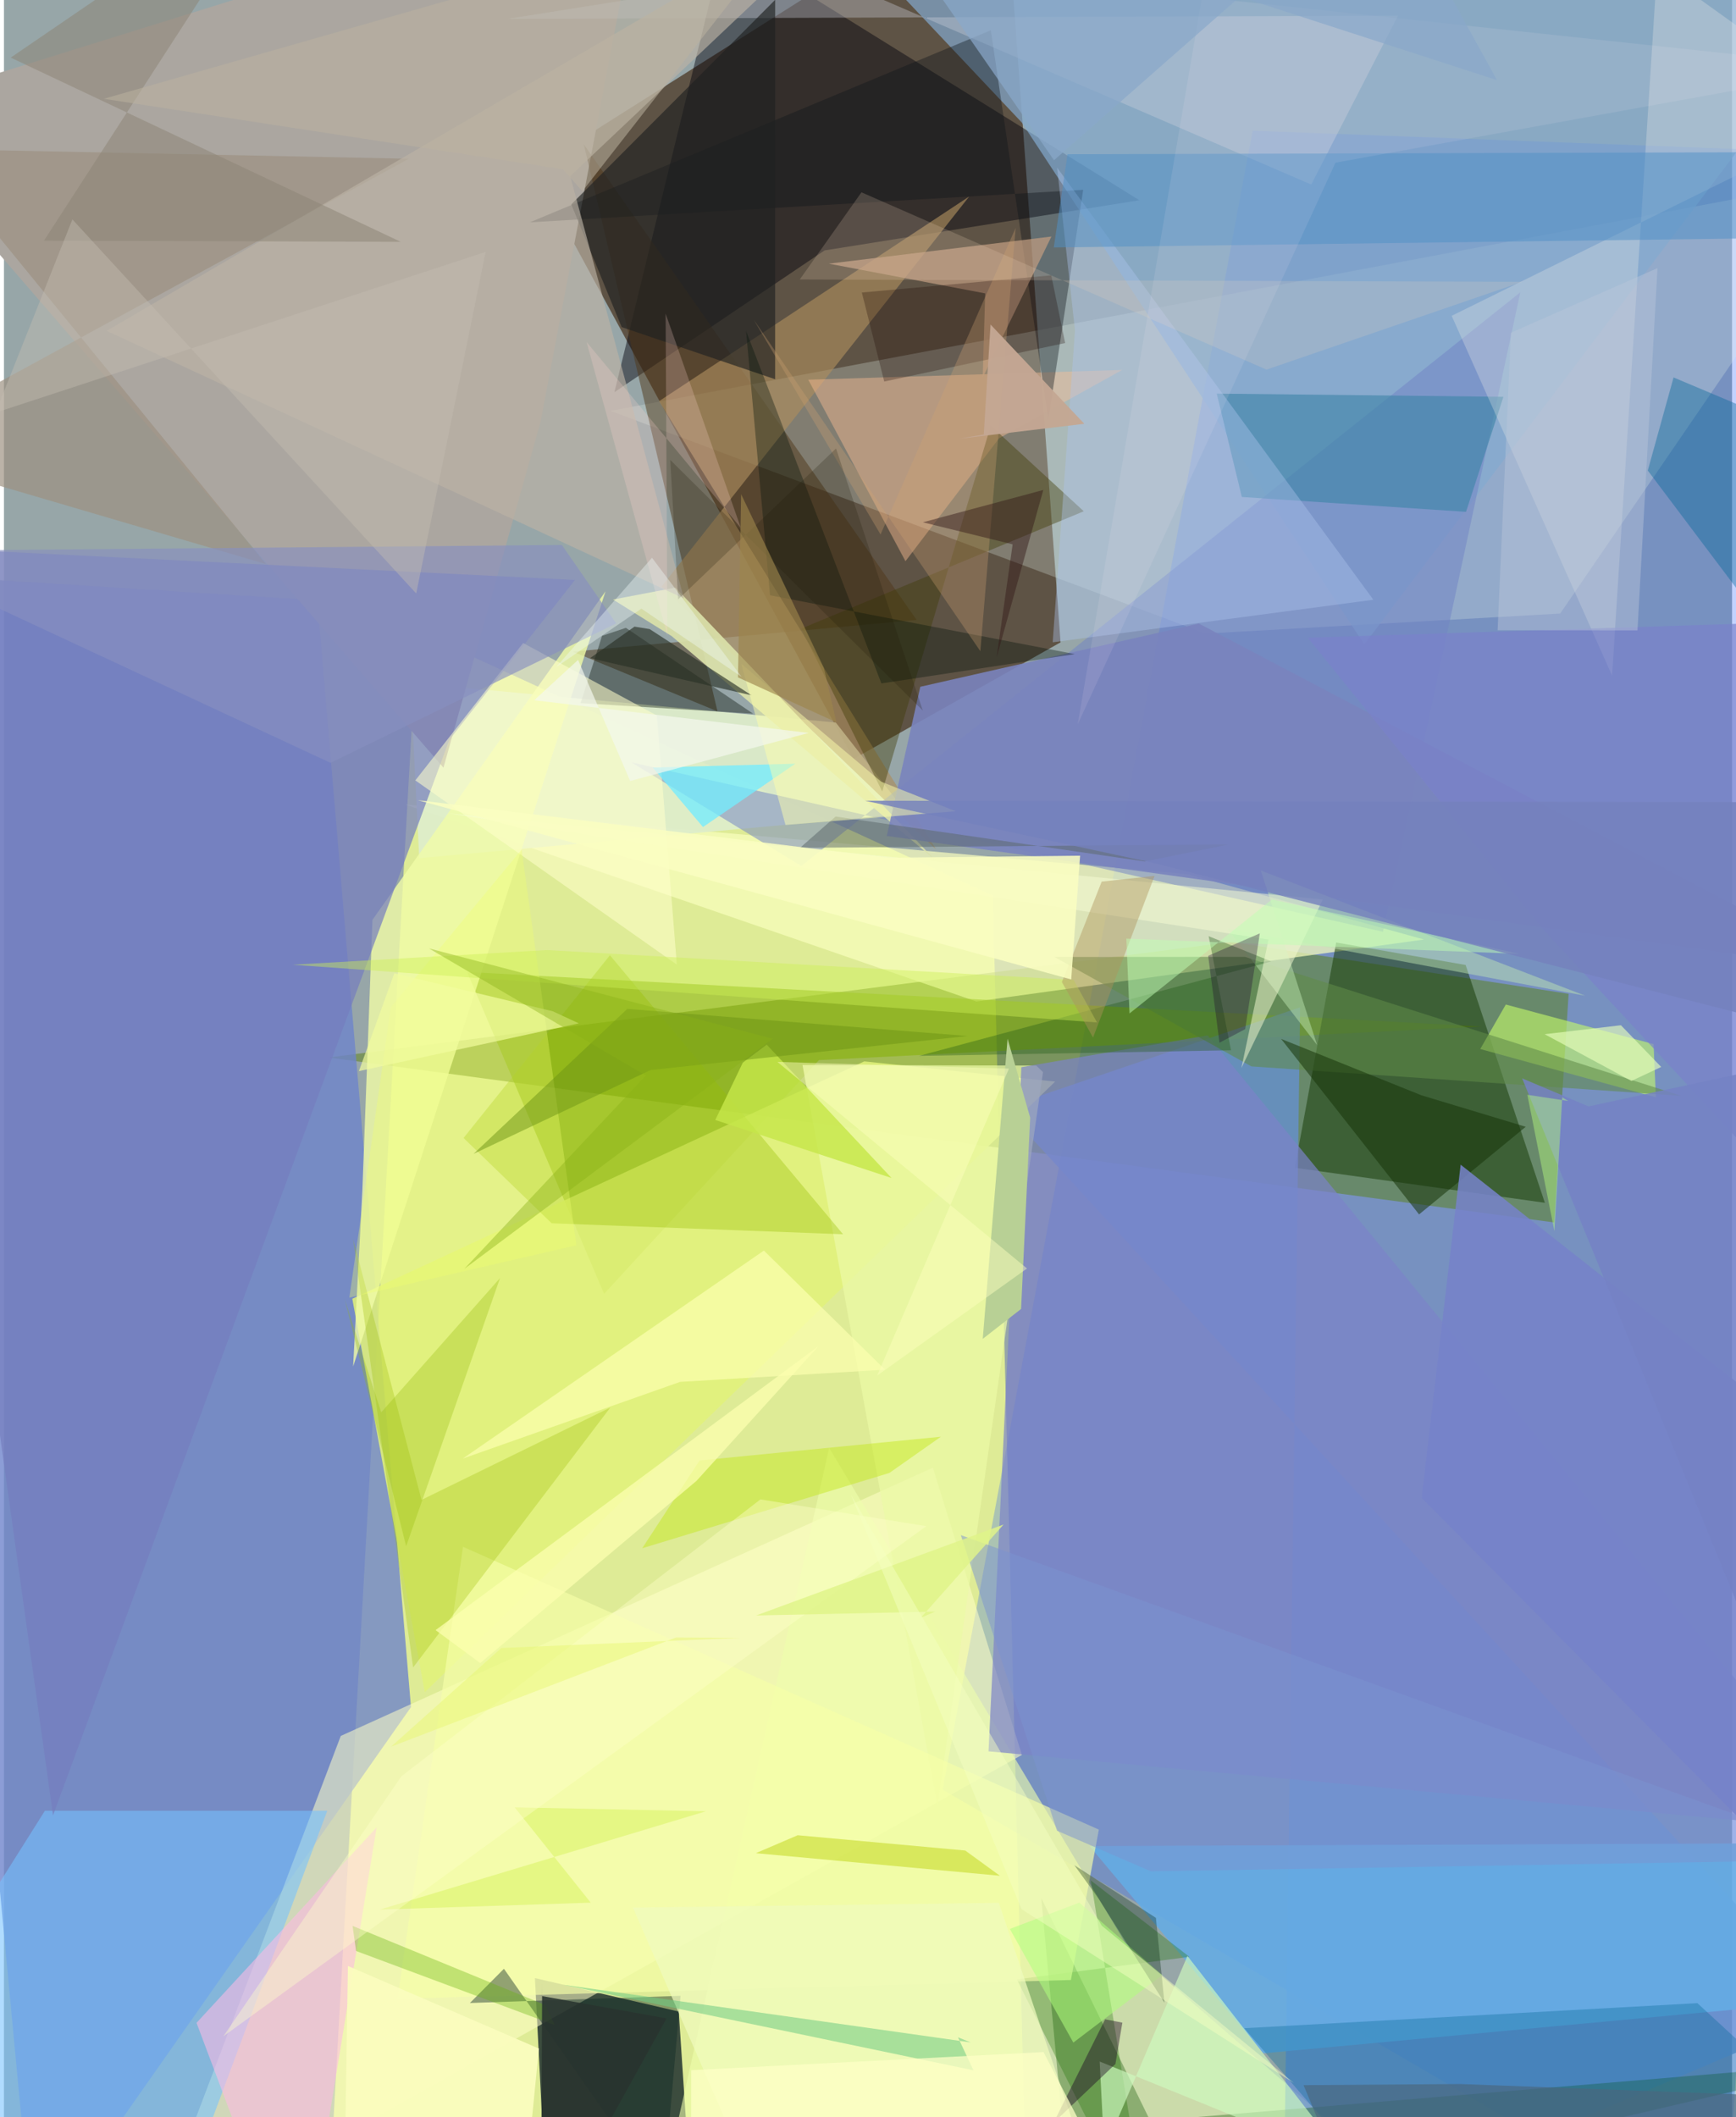 <svg xmlns="http://www.w3.org/2000/svg" width="228" height="278" viewBox="0 0 836 1024"><path fill="#97a6a8" d="M0 0h836v1024H0z"/><path fill="#f2ff90" fill-opacity=".776" d="M478.38 433.145l-278.495-127.85L156.006 1086l338.691-20.326z"/><path fill="#48331f" fill-opacity=".718" d="M511.145 310.688L483.898-62 256.303 81.802 411.02 367.07z"/><path fill="#2359ff" fill-opacity=".271" d="M898 74.327L832.553 1086 454.071 865.588 604.096 63.22z"/><path fill="#577f00" fill-opacity=".443" d="M749.952 591.268l6.99-110.591-163.196-25.115-436.748 55.912z"/><path fill="#1c2c2d" fill-opacity=".831" d="M263.456 1086l-6.583-129.27 69.574 16.198L333.933 1086z"/><path fill="#6e83cb" fill-opacity=".792" d="M-62 276.832L14.21 1086l182.696-260.335-45.279-535.329z"/><path fill="#f9ffbe" fill-opacity=".702" d="M572.35 422.78l114.632 31.626-216.57 29.976-276.197-95.259z"/><path fill="#dee9e3" fill-opacity=".278" d="M581.404 306.438l171.452-9.687L898 84.831 293.382 198.725z"/><path fill="#00000d" fill-opacity=".451" d="M295.334 189.667l101.644-68.558 152.308-24.255L348.42-27.836z"/><path fill="#84b000" fill-opacity=".529" d="M714.957 496.49l-320.68 16.239-103.94 113.053-66.271-155.654z"/><path fill="#ffffc6" fill-opacity=".549" d="M449.4 709.841l43.048 138.95L69.428 1086l93.514-246.394z"/><path fill="#1b400d" fill-opacity=".557" d="M707.113 466.723l-62.62-10.867-20.008 108.948 120.959 16.939z"/><path fill="#deecca" fill-opacity=".933" d="M196.628 330.256l205.8 19.214 34.527 44.098-236.042 21.511z"/><path fill="#eeffac" fill-opacity=".6" d="M399.218 700.253l-73.843 328.794 368.34 42.572-150.33-130.388z"/><path fill="#6691d2" fill-opacity=".765" d="M627.043 487.205L483.738 535.91l401.628 436.74L618.873 1086z"/><path fill="#e2f27a" fill-opacity=".863" d="M168.515 628.162l35.073 190.287 304.945-295.322-92.334-9.782z"/><path fill="#aba6a0" d="M212.612 371.295l46.99-167.27L310.085-62-62 53.836z"/><path fill="#84aad0" fill-opacity=".694" d="M400.665-37.925L898-5.57 658.082 311.74 492.39 59.244z"/><path fill="#0d5401" fill-opacity=".337" d="M898 997.19l-343.436 28.638-52.751-107.848L517.538 1086z"/><path fill="#4f3819" fill-opacity=".494" d="M280.497 69.787l64.69 274.275-69.984-28.877 166.305-15.357z"/><path fill="#75c1ff" fill-opacity=".573" d="M-56.512 996.876L77.983 1086 156.4 875.811H19.81z"/><path fill="#f1fca7" fill-opacity=".796" d="M291.022 286.007L168.916 660.954l4.47-85.103 4.88-130.963z"/><path fill="#757ebe" fill-opacity=".71" d="M23.736 878.05l191.702-520.197 60.82-77.36L-62 263.808z"/><path fill="#64ace5" fill-opacity=".878" d="M609.206 993.114l-84.038-100.259L898 891.401v74.915z"/><path fill="#ab8d5d" fill-opacity=".647" d="M466.934 95.059L316.929 194.03l133.952 216.757-132.71-127.119z"/><path fill="#7283c4" fill-opacity=".514" d="M303.563 368.742l82.178 50.099 347.814-277.439-66.411 309.274z"/><path fill="#febe93" fill-opacity=".427" d="M481.434 211.977l59.529-33.056-151.854 4.737 47.015 87.777z"/><path fill="#ebf9a6" fill-opacity=".725" d="M499.384 515.378l-113.067-.288 65.275 358.518 51.07-355.077z"/><path fill="#0f1318" fill-opacity=".38" d="M505.243 202.99L477.408 14.636l-222.99 92.892L522.104 91.8z"/><path fill="#97bf00" fill-opacity=".353" d="M264.97 591.654l140.964 5.318-112.783-134.95-70.81 88.378z"/><path fill="#c19d81" fill-opacity=".714" d="M473.492 182.611l1.205-40.703-75.66-14.383 107.702-13.123z"/><path fill="#c4fc6a" fill-opacity=".6" d="M714.184 507.373l12.367-21.519 71.49 19.14 1.102 25.732z"/><path fill="#006695" fill-opacity=".325" d="M898 1041.388l-78.77-72.535L600 980.968 691.13 1086z"/><path fill="#3e84a8" fill-opacity=".627" d="M598.85 240.375l108.456 7.184 18.09-55.64-138.694-1.54z"/><path fill="#7b83c9" fill-opacity=".698" d="M582.35 500.783l-90.15 15.379-15.894 330.901L898 885.863z"/><path fill="#edece9" fill-opacity=".294" d="M898 55.274l-197.64 97.479 77.61 174.041 21.784-342.003z"/><path fill="#413c07" fill-opacity=".412" d="M522.394 247.284l-136.746 56.778 39.245 78.742 52.487-176.92z"/><path fill="#9d9181" fill-opacity=".69" d="M126.809 272.863L-62 217.379l257.818-140.6-233.008-4.766z"/><path fill="#1b7300" fill-opacity=".31" d="M554.516 1086l-64.508-128.648 83.497-10.895-47.71-36.948z"/><path fill="#d0d3de" fill-opacity=".349" d="M243.826 9.113l148.25-23.564L632.422 89.262 674.38 7.594z"/><path fill="#f5fea8" fill-opacity=".659" d="M529.68 884.915l-13.515 72.74-325.756 9.07 31.68-218.586z"/><path fill="#dae1a9" fill-opacity=".914" d="M324.85 284.202l125.63 131.792-127.403-108.287-28.429-17.738z"/><path fill="#000b02" fill-opacity=".365" d="M289.353 307.537l-10.395 32.54 83.504 5.132-61.593-41.543z"/><path fill="#afc5ee" fill-opacity=".392" d="M509.473 81.048L662.477 290.08l-155.122 20.571 10.778-150.785z"/><path fill="#202121" fill-opacity=".647" d="M274.45 98.852l24.378 59.358 74.248 25.222.019-183.525z"/><path fill="#c0e612" fill-opacity=".427" d="M428.355 712.403l24.912-17.512-116.749 11.492-27.753 42.454z"/><path fill="#9ebd05" fill-opacity=".302" d="M168.901 599.21l33.11 126.229 91.323-44.668-95.386 125.715z"/><path fill="#608a49" fill-opacity=".557" d="M811.47 530.01l-207.998-14.227-95.253-52.93 92.127-.059z"/><path fill="#ffb9e4" fill-opacity=".561" d="M133.628 1086l22.303-53.318 24.361-148.833-87.136 94.534z"/><path fill="#0c2824" fill-opacity=".424" d="M241.88 952.228l76.87 109.764 8.563-96.698-101.904 3.49z"/><path fill="#ffffcb" fill-opacity=".557" d="M325.503 466.548L199.01 377.45l52.158-66.445 64.71 35.084z"/><path fill="#bcb3a4" fill-opacity=".651" d="M273.943 85.203L429.645-62 49.65 160.033l279.327 129.441z"/><path fill="#cffabf" fill-opacity=".659" d="M650.3 1045.997l-77.766-99.972-40.23 94.088-2.23-43.033z"/><path fill="#7983bd" fill-opacity=".898" d="M427.068 404.327L898 469.819 578.061 301.59l-134.766 30.58z"/><path fill="#fcffaf" fill-opacity=".71" d="M426.243 662.48l-58.607-57.621-145.682 100.614 105.141-37.104z"/><path fill="#5190c5" fill-opacity=".522" d="M839.253 115.37l-331.378 4.324 6.642-45.1 379.76-1.089z"/><path fill="#75ebfd" fill-opacity=".78" d="M338.168 400.013l-24.359-28.819 1.113.01 67.928-1.837z"/><path fill="#bee6b1" fill-opacity=".475" d="M591.85 449.081l43.436 56.386-27.259-84.422L764.956 481.6z"/><path fill="#153409" fill-opacity=".529" d="M684.588 587.372l51.602-42.383-50.52-15.256-67.83-27.264z"/><path fill="#bfd512" fill-opacity=".49" d="M383.982 887.64l-20.247 8.679 118.075 10.92-16.775-12.21z"/><path fill="#056797" fill-opacity=".396" d="M795.239 227.578l12.468-45.02L898 220.587v143.466z"/><path fill="#f0fabe" fill-opacity=".722" d="M481.28 920.35l35.46 104.872-151.785 36.79-60.677-139.374z"/><path fill="#70cb85" fill-opacity=".561" d="M461.526 985.375l7.488 15.958-198.58-41.41 197.217 27.917z"/><path fill="#001209" fill-opacity=".345" d="M359.012 160.03l11.592 127.881 147.445 28.463-93.579 14.167z"/><path fill="#f2ff6d" fill-opacity=".329" d="M250.427 410.946L276.948 602.3l-109.854 25.34 20.058-140.504z"/><path fill="#7682c9" fill-opacity=".859" d="M685.84 724.496l192.742 194.458L898 715.628l-193.295-152.31z"/><path fill="#1d5713" fill-opacity=".341" d="M593.62 507.995l-150.986 2.708 170.492-45.697-30.338-12.21z"/><path fill="#fafcbe" fill-opacity=".941" d="M164.29 1086l2.112-135.136 92.407 39.959-9.412 94.422z"/><path fill="#180122" fill-opacity=".416" d="M541.055 978.28l-3.357 20.008-29.94 28.413 24.956-50.023z"/><path fill="#c5e64a" fill-opacity=".82" d="M344.127 541.697l13.302-27.725 11.577-8.712 60.38 64.492z"/><path fill="#1a0600" fill-opacity=".271" d="M513.377 165.908l-87.518 18.624-10.84-43.048 91.642-8.31z"/><path fill="#f7fdd5" fill-opacity=".494" d="M611.766 454.421l-13.134 62.173 39.404-81.536-423.502-41.724z"/><path fill="#cfa172" fill-opacity=".31" d="M424.064 258.507l65.36-148.266-17.075 204.72-109.542-160.205z"/><path fill="#ebd1b7" fill-opacity=".196" d="M384.993 135.175l349.506 1.129-123.72 42.47-195.947-85.756z"/><path fill="#293126" fill-opacity=".639" d="M312.391 304.276l49.338 32.054-78.202-18 21.513-15.255z"/><path fill="#8e8676" fill-opacity=".533" d="M3.265 27.863L134.8-62 19.347 116.408l172.604.56z"/><path fill="#b8d095" d="M485.519 502.357l10.938 38.182-4.398 92.55-18.555 14.485z"/><path fill="#65b40c" fill-opacity=".357" d="M266.385 979.43l-4.343-9.6-93.383-38.336 1.67 12.122z"/><path fill="#6b9213" fill-opacity=".478" d="M312.755 517.547l-85.6 40.55 74.386-70.128 164.653 13.113z"/><path fill="#97bd0a" fill-opacity=".31" d="M182.507 683.105l57.489-64.96-45.431 129.743-29.728-119.602z"/><path fill="#cdf054" fill-opacity=".427" d="M139.54 466.61l389.249 27.908-11.287-20.545-254.81-14.46z"/><path fill="#8890bf" fill-opacity=".643" d="M157.96 368.965L-62 266.553l331.9-2.968 26.304 37.949z"/><path fill="#fcffaf" fill-opacity=".749" d="M208.809 788.429l185.256-137.357-59.037 65.178-104.621 88.12z"/><path fill="#ae935b" fill-opacity=".431" d="M526.871 501.83l-15.076-26.844 19.258-48.58 25.592-2.77z"/><path fill="#d9f265" fill-opacity=".553" d="M247.063 874.154l36.81 46.1-102.05 3.339 157.784-47.554z"/><path fill="#5c686a" fill-opacity=".514" d="M592.613 408.413l-40.722 8.248-149.56-21.73-17.22 15.145z"/><path fill="#fdffab" fill-opacity=".49" d="M378.084 399.001l-21.42-77.968 67.756 57.072 36.007 14.252z"/><path fill="#ffeef9" fill-opacity=".102" d="M898 32.757L644.142 78.679 519.445 350.365 579.567-1.291z"/><path fill="#b1ff7e" fill-opacity=".545" d="M486.625 932.95l30.715 54.973 43.017-32.683-40.134-35.024z"/><path fill="#ffd4d3" fill-opacity=".231" d="M281.849 165.41l74.64 89.946-36.403-103.684.898 155.862z"/><path fill="#ffffc8" fill-opacity=".404" d="M446.182 738.158l-80.215-12.957-173.693 133.921-86.151 125.782z"/><path fill="#00230b" fill-opacity=".314" d="M557.28 927.593l4.12 41.023-32.027-50.55-11.512-15.918z"/><path fill="#c0ffb4" fill-opacity=".49" d="M613.407 435.056l-68.899 55.132-1.527-36.201 190.018 7.349z"/><path fill="#7981cb" fill-opacity=".667" d="M849.378 562.456L898 299.796l-267.247 8.64L745.8 450.728z"/><path fill="#fafdc1" fill-opacity=".875" d="M516.317 473.725l-316.04-86.706 227.352 27.843 92.979-1z"/><path fill="#7582c5" fill-opacity=".839" d="M766.559 535.126l-32.105-13.565L898 921.164V506.787z"/><path fill="#c4beb2" fill-opacity=".424" d="M233.025 121.834L199.439 287.05 33.107 106.124-4.076 199.6z"/><path fill="#7c93d1" fill-opacity=".498" d="M462.9 742.479l46.533 142.982 45.436 19.646L898 899.36z"/><path fill="#bac6da" fill-opacity=".447" d="M790.255 304.895l-67.67-.058 6.434-143.899 70.908-31.25z"/><path fill="#1d1a05" fill-opacity=".216" d="M402.538 216.907l41.978 126.756-122.182-121.217 3.817 67.476z"/><path fill="#f2fc9e" fill-opacity=".694" d="M188.848 470.75l76.644 18.367 12.617 5.839-106.397 23.104z"/><path fill="#4a667e" fill-opacity=".675" d="M704.525 1007.966L898 1015.19l-239.714 64.701-29.569-71.375z"/><path fill="#c4a794" fill-opacity=".961" d="M477.285 156.967l45.369 48.01-60.88 7.27 12.232-2.113z"/><path fill="#311818" fill-opacity=".451" d="M487.971 263.279l-43.45-10.668 58.28-15.624-22.606 81.105z"/><path fill="#bbb2a0" fill-opacity=".533" d="M279.835 92.504L270.4 81.87 48.31 47.784l343.038-98.028z"/><path fill="#fdfec6" fill-opacity=".753" d="M502.91 992.507l35.546 68.623-206.022 19.848.005-79.703z"/><path fill="#9d864b" fill-opacity=".631" d="M396.63 322.983l-40.004-83.952-1.523 88.608 47.612 21.72z"/><path fill="#e7ffbb" fill-opacity=".635" d="M787.304 522.818l14.418-6.774-19.477-20.167-36.92 4.327z"/><path fill="#1a002e" fill-opacity=".31" d="M582.56 462.283l5.481 42.03 12.434-6.554 7.069-46.316z"/><path fill="#dff489" fill-opacity=".827" d="M363.835 781.356l86.678-1.879-6.961 2.95 40.04-45.078z"/><path fill="#f5ffc1" fill-opacity=".471" d="M492.261 923.376l-82.552-200.48 121.366 208.49 92.974 76.107z"/><path fill="#f3f8ee" fill-opacity=".698" d="M256.52 338.68l21.221-19.505 25.208 58.574 86.369-23.26z"/><path fill="#8bb018" fill-opacity=".408" d="M222.717 613.699l149.128-111.303L205.572 458.7l104.937 61.479z"/><path fill="#7581bd" fill-opacity=".816" d="M416.523 387.277l464.142.737 13.337 116.005-338.246-86.729z"/><path fill="#fdffbd" fill-opacity=".459" d="M486.186 516.85L422.44 665.31l72.48-51.786-120.75-99.92z"/><path fill="#29332e" fill-opacity=".867" d="M260.376 957.993l-.052 7.446 60.224 10.79-60.8 109.771z"/><path fill="#89a8c9" fill-opacity=".714" d="M666.61-62l55.703 100.767L411.365-62l96.618 139.506z"/><path fill="#f2fcfd" fill-opacity=".373" d="M313.505 269.768l43.343 57.593-48.471-32.989-41.259 28.3z"/><path fill="#e6f76e" fill-opacity=".439" d="M356.55 792.185l-31.386-.21-137.903 52.842 53.36-47.744z"/><path fill="#b9ff82" fill-opacity=".435" d="M756.728 532.501l-19.754-2.993 13.099 65.986 3.788-64.757z"/></svg>